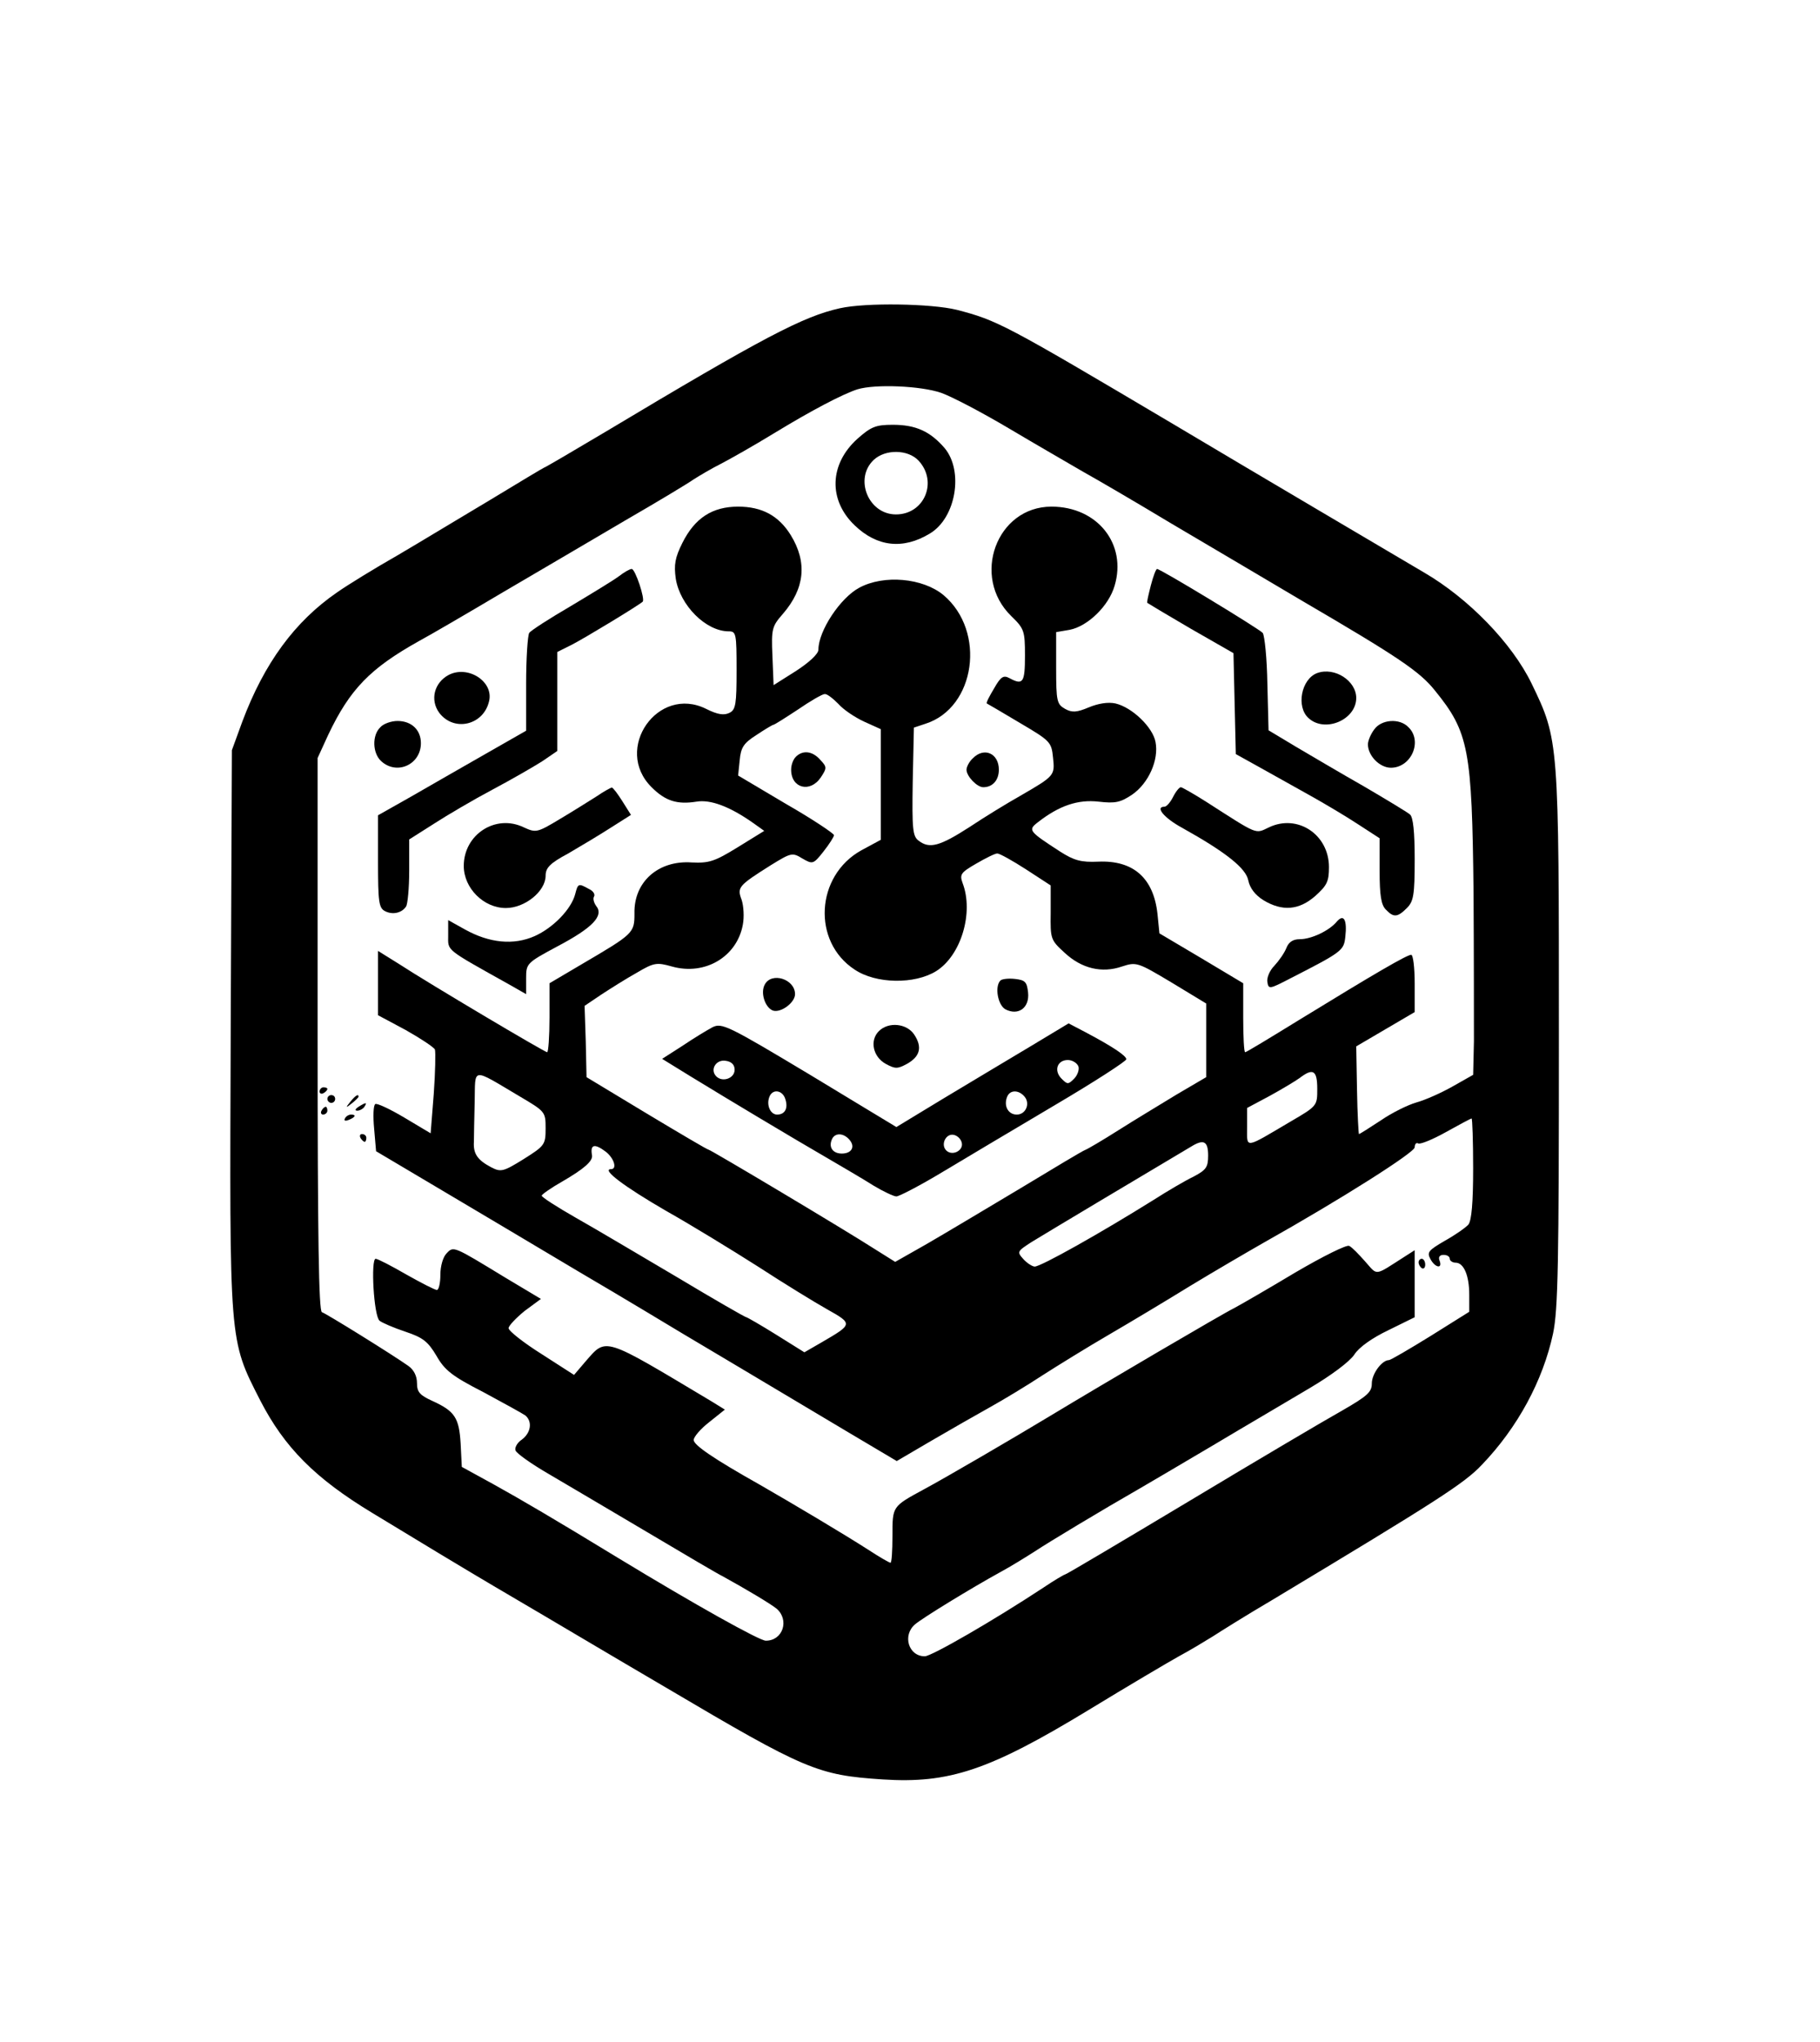 <?xml version="1.0" standalone="no"?>
<!DOCTYPE svg PUBLIC "-//W3C//DTD SVG 20010904//EN"
 "http://www.w3.org/TR/2001/REC-SVG-20010904/DTD/svg10.dtd">
<svg version="1.0" xmlns="http://www.w3.org/2000/svg"
 width="467pt" height="524pt" viewBox="0 0 467 524"
 preserveAspectRatio="xMidYMid meet">

<g transform="translate(0,524) scale(0.1,-0.1)"
fill="#000000" stroke="none">

<path d="M2155 4449 c-94 -21 -194 -73 -603 -318 -84 -50 -154 -91 -156 -91
-1 0 -63 -37 -137 -82 -74 -44 -181 -109 -239 -143 -58 -33 -128 -76 -155 -95
-109 -75 -187 -182 -243 -331 l-27 -74 -3 -715 c-3 -813 -5 -795 76 -954 62
-120 140 -199 287 -288 61 -37 137 -83 170 -103 33 -20 123 -74 200 -119 77
-45 250 -148 385 -227 357 -211 388 -224 555 -235 170 -11 273 23 528 178 100
61 205 123 232 138 28 15 66 38 87 51 20 13 87 55 150 92 429 258 496 301 541
349 91 95 156 215 182 336 13 62 15 180 15 757 0 766 0 766 -70 911 -50 103
-161 218 -276 285 -115 68 -431 254 -649 384 -427 253 -446 263 -550 290 -65
16 -233 19 -300 4z m260 -217 c28 -10 106 -51 175 -92 69 -41 154 -90 190
-111 36 -20 137 -79 225 -132 88 -52 239 -141 335 -198 248 -145 303 -182 342
-231 87 -107 95 -151 99 -518 1 -162 1 -334 1 -382 l-2 -86 -53 -30 c-30 -17
-71 -35 -93 -41 -21 -6 -62 -26 -91 -46 -29 -19 -54 -35 -56 -35 -1 0 -4 51
-5 113 l-2 112 75 44 75 44 0 73 c0 41 -4 74 -9 74 -11 0 -95 -49 -289 -168
-73 -45 -134 -82 -137 -82 -3 0 -5 40 -5 88 l0 89 -107 64 -108 64 -5 50 c-10
92 -62 138 -152 134 -44 -2 -62 3 -98 26 -80 52 -83 55 -57 75 55 43 103 59
156 53 43 -5 56 -2 86 18 42 29 69 89 60 135 -7 38 -60 89 -103 99 -19 4 -44
0 -68 -10 -31 -13 -43 -14 -61 -4 -21 12 -23 19 -23 105 l0 92 35 6 c46 9 100
61 115 113 32 107 -44 203 -162 203 -141 0 -207 -180 -103 -281 33 -32 35 -38
35 -101 0 -70 -5 -77 -40 -58 -15 8 -22 4 -39 -26 -12 -20 -21 -37 -19 -39 2
-1 40 -23 85 -50 78 -46 81 -49 85 -89 5 -46 4 -47 -84 -98 -32 -18 -91 -54
-130 -80 -76 -49 -103 -57 -131 -35 -15 11 -17 29 -15 151 l3 139 30 10 c128
41 156 237 46 330 -53 44 -153 53 -216 19 -49 -26 -105 -111 -105 -159 0 -11
-24 -33 -58 -55 l-57 -36 -3 75 c-3 70 -1 76 27 108 56 65 63 132 20 202 -31
50 -74 73 -135 73 -66 0 -111 -29 -143 -93 -19 -38 -22 -56 -17 -92 11 -68 77
-135 136 -135 19 0 20 -6 20 -100 0 -86 -2 -101 -18 -109 -14 -7 -30 -5 -60
10 -124 62 -239 -103 -140 -201 35 -35 65 -45 115 -37 36 6 85 -12 146 -55
l28 -20 -68 -42 c-60 -37 -74 -41 -118 -39 -86 6 -149 -50 -147 -131 0 -50 -2
-52 -135 -130 l-83 -49 0 -88 c0 -49 -3 -89 -6 -89 -6 0 -303 176 -381 227
l-53 33 0 -82 0 -83 71 -38 c39 -22 72 -44 75 -50 2 -7 1 -58 -3 -114 l-8
-101 -67 40 c-37 22 -71 38 -75 35 -5 -3 -6 -31 -3 -63 l5 -58 150 -89 c83
-49 249 -148 370 -220 121 -71 240 -143 265 -158 46 -27 208 -124 428 -255
l123 -73 87 51 c48 28 116 67 152 87 36 20 97 57 135 82 39 25 115 72 170 104
55 32 150 89 210 126 61 37 145 86 187 110 201 113 388 232 388 245 0 8 4 13
9 10 5 -3 37 10 71 29 34 19 64 35 66 35 2 0 4 -58 4 -128 0 -88 -4 -133 -12
-144 -7 -8 -34 -27 -61 -42 -41 -24 -46 -29 -37 -46 12 -23 32 -27 24 -5 -4 9
0 15 10 15 9 0 16 -4 16 -10 0 -5 7 -10 15 -10 21 0 35 -33 35 -82 l0 -44 -99
-62 c-55 -34 -103 -62 -107 -62 -18 0 -44 -35 -44 -60 0 -22 -11 -32 -77 -70
-43 -24 -219 -128 -392 -232 -172 -103 -315 -188 -318 -188 -2 0 -28 -15 -56
-34 -129 -85 -287 -176 -304 -176 -42 0 -58 54 -25 82 20 17 146 94 217 133
28 15 68 40 90 54 36 24 176 108 265 159 19 11 106 62 192 113 87 52 200 118
250 148 54 32 101 67 113 85 12 19 46 43 88 63 l67 33 0 86 0 86 -25 -16 c-80
-51 -69 -50 -102 -13 -16 18 -34 37 -41 40 -6 4 -68 -27 -138 -68 -70 -42
-141 -83 -158 -92 -27 -13 -337 -195 -471 -276 -91 -55 -269 -159 -325 -189
-81 -44 -80 -43 -80 -119 0 -38 -2 -69 -5 -69 -3 0 -29 15 -58 34 -64 41 -190
116 -277 166 -119 67 -170 102 -170 115 0 8 18 29 40 46 l40 32 -34 21 c-281
168 -269 165 -324 102 l-29 -34 -84 54 c-46 29 -84 59 -84 66 0 6 19 26 41 44
l42 31 -92 55 c-133 81 -132 81 -150 62 -9 -9 -16 -32 -16 -55 0 -21 -4 -39
-9 -39 -5 0 -40 18 -79 40 -38 22 -73 40 -78 40 -13 0 -5 -147 10 -159 6 -5
36 -18 66 -28 45 -15 58 -25 80 -62 21 -37 40 -52 120 -93 52 -28 101 -55 108
-60 19 -16 14 -45 -9 -62 -12 -8 -19 -21 -16 -28 2 -7 40 -34 83 -59 44 -26
158 -93 254 -150 96 -57 184 -109 195 -114 58 -32 122 -70 138 -83 33 -29 16
-82 -28 -82 -16 0 -181 92 -380 213 -164 100 -246 148 -318 188 l-82 45 -3 60
c-4 66 -15 83 -72 109 -33 15 -40 23 -40 46 0 18 -8 34 -22 44 -41 29 -210
134 -222 138 -8 3 -11 188 -11 713 l0 709 27 59 c56 118 108 171 233 241 28
15 124 71 215 125 91 53 233 137 315 185 83 48 161 95 175 105 14 9 46 28 70
40 25 13 85 47 134 77 100 61 179 102 216 114 46 14 163 9 215 -9z m-264 -798
c13 -15 43 -35 67 -46 l42 -19 0 -142 0 -142 -50 -27 c-117 -65 -127 -234 -17
-306 55 -37 154 -38 209 -4 64 40 97 150 68 226 -8 22 -5 27 35 50 24 14 48
26 54 26 6 0 40 -19 74 -41 l63 -41 0 -70 c-1 -68 0 -70 36 -103 43 -40 95
-53 147 -35 37 12 40 11 127 -41 l89 -54 0 -94 0 -95 -75 -44 c-41 -25 -109
-66 -150 -92 -41 -26 -80 -49 -86 -51 -6 -2 -81 -47 -167 -99 -87 -52 -194
-116 -239 -142 l-81 -46 -51 32 c-81 52 -423 256 -428 256 -3 0 -74 42 -159
93 l-154 93 -2 92 -3 91 43 29 c23 15 64 41 91 56 44 26 51 27 90 16 85 -24
167 25 182 107 4 20 2 49 -3 64 -12 32 -9 36 75 89 52 32 55 33 81 17 26 -15
28 -15 54 18 15 19 27 38 27 42 0 4 -55 41 -123 80 l-123 73 4 39 c3 33 10 44
43 65 21 14 41 26 43 26 3 0 31 18 63 39 32 22 63 40 69 40 6 1 21 -11 35 -25z
m-818 -1007 c66 -39 67 -40 67 -82 0 -42 -2 -45 -56 -79 -53 -33 -59 -34 -84
-21 -34 18 -46 34 -44 65 0 14 1 60 2 103 2 89 -10 88 115 14z m2047 19 c0
-43 0 -44 -67 -83 -122 -72 -113 -71 -113 -15 l0 49 58 31 c31 17 66 38 77 46
34 26 45 20 45 -28z m-280 -171 c0 -30 -5 -37 -37 -54 -21 -10 -67 -37 -103
-60 -136 -85 -289 -171 -305 -171 -6 0 -20 9 -29 19 -17 19 -16 20 21 44 29
18 305 183 413 247 29 17 40 11 40 -25z m-1546 10 c22 -17 30 -45 14 -45 -26
0 34 -45 141 -107 64 -36 170 -101 236 -143 66 -43 146 -92 178 -110 66 -37
65 -38 -14 -84 l-45 -26 -72 45 c-40 25 -75 45 -77 45 -3 0 -83 46 -178 103
-95 56 -211 125 -259 152 -49 28 -88 53 -88 57 0 3 24 20 54 37 55 32 78 52
75 67 -5 28 7 30 35 9z"/>
<path d="M2200 4114 c-72 -65 -75 -157 -7 -222 57 -55 124 -63 193 -21 67 40
87 160 38 219 -37 43 -74 60 -133 60 -44 0 -56 -5 -91 -36z m157 -56 c50 -54
15 -138 -58 -138 -71 0 -108 92 -57 140 30 28 88 27 115 -2z"/>
<path d="M1589 3762 c-13 -10 -69 -44 -124 -77 -55 -32 -103 -63 -107 -69 -4
-6 -8 -65 -8 -131 l0 -120 -105 -60 c-58 -33 -143 -82 -190 -109 l-85 -48 0
-119 c0 -103 2 -119 18 -127 19 -10 43 -5 54 12 4 6 8 47 8 91 l0 81 63 40
c34 22 102 62 151 88 49 26 106 59 128 73 l38 26 0 127 0 127 38 19 c33 17
170 100 181 110 7 6 -19 84 -28 84 -5 0 -19 -8 -32 -18z"/>
<path d="M2953 3738 c-6 -24 -11 -44 -9 -45 1 -1 51 -31 111 -66 l110 -63 3
-130 3 -129 72 -40 c39 -22 97 -54 127 -71 30 -17 81 -47 113 -68 l57 -37 0
-84 c0 -63 4 -87 16 -99 20 -21 30 -20 54 4 17 17 20 33 20 125 0 71 -4 108
-12 115 -7 6 -60 38 -118 72 -58 33 -136 79 -175 102 l-70 42 -3 119 c-1 65
-7 124 -12 131 -10 11 -262 164 -271 164 -3 0 -10 -19 -16 -42z"/>
<path d="M1151 3508 c-37 -20 -48 -64 -24 -97 38 -50 114 -32 128 30 12 50
-54 93 -104 67z"/>
<path d="M3380 3513 c-41 -15 -55 -87 -22 -116 42 -38 122 -4 122 52 0 44 -55
80 -100 64z"/>
<path d="M976 3374 c-22 -21 -20 -67 2 -87 40 -37 102 -9 102 46 0 34 -24 57
-60 57 -16 0 -36 -7 -44 -16z"/>
<path d="M3526 3368 c-9 -12 -16 -29 -16 -38 0 -29 30 -60 59 -60 52 0 82 68
45 104 -23 24 -70 20 -88 -6z"/>
<path d="M2496 3294 c-9 -8 -16 -22 -16 -29 0 -17 27 -45 43 -45 24 0 40 18
40 45 0 42 -38 59 -67 29z"/>
<path d="M1530 3196 c-19 -12 -62 -39 -94 -58 -58 -35 -61 -35 -92 -21 -72 35
-154 -18 -154 -99 0 -57 51 -108 108 -108 49 0 102 43 102 83 0 20 11 32 58
57 31 18 81 48 109 66 l52 33 -22 35 c-12 19 -24 35 -27 35 -3 0 -21 -10 -40
-23z"/>
<path d="M3010 3195 c-7 -14 -17 -25 -22 -25 -25 0 -1 -29 45 -54 113 -63 164
-104 170 -135 4 -20 18 -38 39 -51 48 -29 91 -26 133 11 30 27 35 37 35 74 0
84 -81 137 -154 102 -36 -17 -26 -21 -160 65 -33 21 -63 38 -66 38 -4 0 -13
-11 -20 -25z"/>
<path d="M1476 2946 c-10 -39 -57 -87 -104 -108 -54 -24 -116 -18 -179 17
l-43 24 0 -39 c0 -41 -10 -33 158 -127 l42 -24 0 40 c0 39 1 40 81 83 89 47
119 78 99 103 -6 8 -9 19 -6 24 4 6 -2 15 -13 20 -27 15 -28 14 -35 -13z"/>
<path d="M3430 2875 c-19 -23 -65 -45 -95 -45 -17 0 -28 -7 -34 -22 -5 -13
-19 -33 -31 -46 -12 -12 -20 -31 -18 -42 3 -19 6 -18 58 9 135 69 138 72 142
107 5 44 -4 60 -22 39z"/>
<path d="M820 2439 c0 -5 5 -7 10 -4 6 3 10 8 10 11 0 2 -4 4 -10 4 -5 0 -10
-5 -10 -11z"/>
<path d="M840 2420 c0 -5 5 -10 10 -10 6 0 10 5 10 10 0 6 -4 10 -10 10 -5 0
-10 -4 -10 -10z"/>
<path d="M899 2413 c-13 -16 -12 -17 4 -4 9 7 17 15 17 17 0 8 -8 3 -21 -13z"/>
<path d="M920 2400 c-9 -6 -10 -10 -3 -10 6 0 15 5 18 10 8 12 4 12 -15 0z"/>
<path d="M825 2390 c-3 -5 -1 -10 4 -10 6 0 11 5 11 10 0 6 -2 10 -4 10 -3 0
-8 -4 -11 -10z"/>
<path d="M885 2370 c-3 -6 1 -7 9 -4 18 7 21 14 7 14 -6 0 -13 -4 -16 -10z"/>
<path d="M925 2320 c3 -5 8 -10 11 -10 2 0 4 5 4 10 0 6 -5 10 -11 10 -5 0 -7
-4 -4 -10z"/>
<path d="M3640 2001 c0 -6 4 -12 8 -15 5 -3 9 1 9 9 0 8 -4 15 -9 15 -4 0 -8
-4 -8 -9z"/>
<path d="M2042 3298 c-7 -7 -12 -21 -12 -33 0 -48 49 -60 76 -20 16 24 16 27
-1 45 -20 23 -45 26 -63 8z"/>
<path d="M1962 2713 c-11 -21 1 -58 21 -66 20 -7 57 20 57 42 0 39 -61 58 -78
24z"/>
<path d="M2567 2724 c-15 -15 -7 -63 13 -74 33 -17 62 4 58 43 -3 27 -7 32
-33 35 -17 2 -34 0 -38 -4z"/>
<path d="M1828 2604 c-13 -7 -48 -28 -76 -47 l-53 -34 73 -45 c103 -63 260
-157 348 -208 41 -24 96 -56 121 -72 25 -15 52 -28 59 -28 7 0 61 28 119 63
58 35 188 112 289 172 100 59 182 112 182 117 0 9 -36 33 -106 70 l-42 22 -98
-59 c-55 -33 -154 -92 -222 -133 l-122 -74 -223 135 c-210 126 -225 133 -249
121z m57 -109 c0 -22 -31 -33 -47 -17 -17 17 -1 44 24 40 15 -2 23 -10 23 -23z
m882 9 c3 -8 -2 -23 -11 -32 -15 -15 -17 -15 -32 0 -21 21 -11 48 16 48 11 0
23 -7 27 -16z m-752 -84 c8 -24 -1 -40 -21 -40 -17 0 -28 24 -20 45 8 22 34
18 41 -5z m614 6 c15 -18 3 -46 -20 -46 -22 0 -34 22 -25 45 7 19 30 19 45 1z
m-449 -111 c15 -18 5 -35 -20 -35 -22 0 -34 15 -26 35 7 19 30 19 46 0z m288
-8 c4 -20 -25 -34 -40 -19 -15 15 -1 44 19 40 10 -2 19 -11 21 -21z"/>
<path d="M2255 2594 c-24 -24 -15 -66 18 -84 24 -13 30 -13 54 0 34 19 40 43
19 75 -19 29 -66 34 -91 9z"/>
</g>
</svg>
